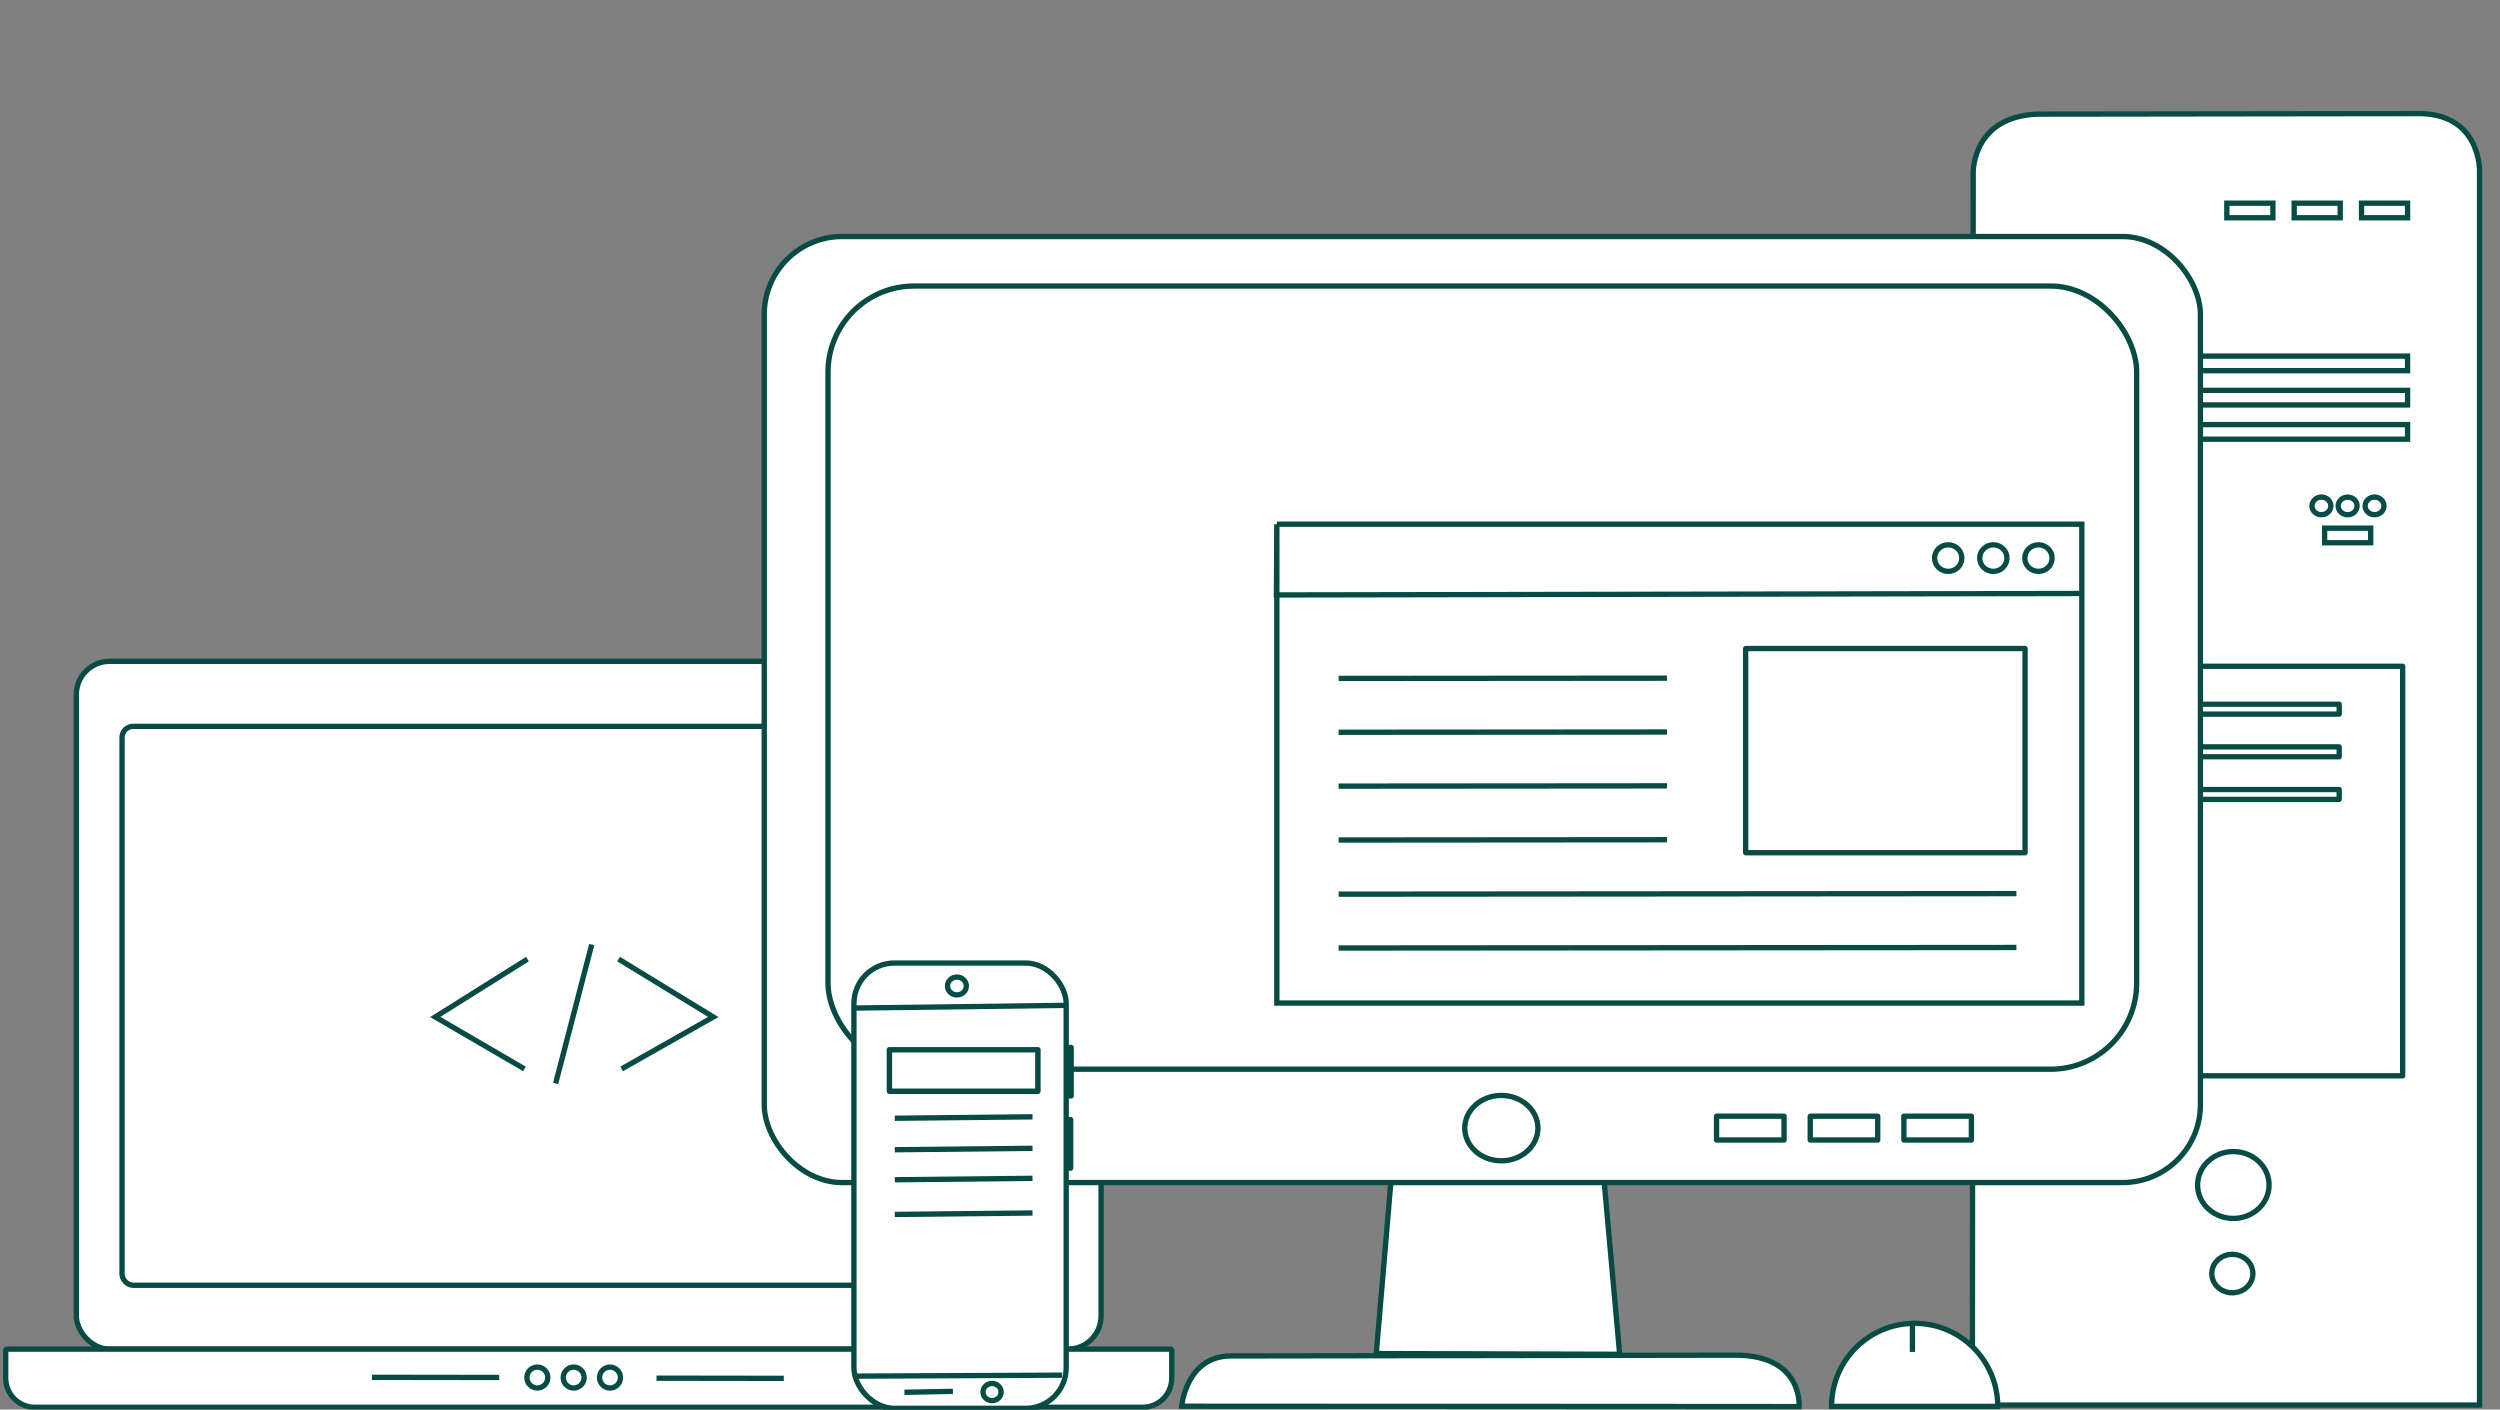 <?xml version="1.0" encoding="UTF-8" standalone="no"?>
<svg
   xmlns:dc="http://purl.org/dc/elements/1.1/"
   xmlns:cc="http://creativecommons.org/ns#"
   xmlns:rdf="http://www.w3.org/1999/02/22-rdf-syntax-ns#"
   xmlns:svg="http://www.w3.org/2000/svg"
   xmlns="http://www.w3.org/2000/svg"
   xmlns:sodipodi="http://sodipodi.sourceforge.net/DTD/sodipodi-0.dtd"
   xmlns:inkscape="http://www.inkscape.org/namespaces/inkscape"
   width="470"
   height="265"
   viewBox="0 0 124.354 70.115"
   version="1.1"
   id="svg340"
   inkscape:version="1.0.2 (e86c870879, 2021-01-15, custom)"
   sodipodi:docname="background.svg">
  <rect x="0" y="0" width="124.354" height="70.115" fill="#808080" stroke="none"/>
  <defs
     id="defs334">
    <inkscape:path-effect
       effect="powerstroke"
       id="path-effect1379"
       is_visible="true"
       lpeversion="1"
       offset_points="0,0.132"
       sort_points="true"
       interpolator_type="CubicBezierJohan"
       interpolator_beta="0.2"
       start_linecap_type="zerowidth"
       linejoin_type="extrp_arc"
       miter_limit="4"
       scale_width="1"
       end_linecap_type="zerowidth" />
    <inkscape:path-effect
       effect="powerstroke"
       id="path-effect1375"
       is_visible="true"
       lpeversion="1"
       offset_points="0,0.132"
       sort_points="true"
       interpolator_type="CubicBezierJohan"
       interpolator_beta="0.2"
       start_linecap_type="zerowidth"
       linejoin_type="extrp_arc"
       miter_limit="4"
       scale_width="1"
       end_linecap_type="zerowidth" />
  </defs>
  <sodipodi:namedview
     id="base"
     pagecolor="#ffffff"
     bordercolor="#666666"
     borderopacity="1.0"
     inkscape:pageopacity="0.0"
     inkscape:pageshadow="2"
     inkscape:zoom="1.979899"
     inkscape:cx="250.54519"
     inkscape:cy="155.17579"
     inkscape:document-units="mm"
     inkscape:current-layer="layer1"
     inkscape:document-rotation="0"
     showgrid="false"
     units="px"
     inkscape:window-width="1920"
     inkscape:window-height="1001"
     inkscape:window-x="-9"
     inkscape:window-y="-9"
     inkscape:window-maximized="1" />
  <g
     inkscape:groupmode="layer"
     id="layer1"
     inkscape:label="merge layer">
    <g
       id="g1624-2"
       style="display:inline;fill:#ffffff;stroke-width:0.265;stroke-miterlimit:4;stroke-dasharray:none"
       transform="translate(-47.427,-0.104)">
      <path
         style="fill:#ffffff;stroke:#074b45;stroke-width:0.265;stroke-linecap:butt;stroke-linejoin:miter;stroke-miterlimit:4;stroke-dasharray:none;stroke-opacity:1"
         d="m 167.578,5.755 -18.442,0.025 c -3.615,-0.082 -3.558,2.906 -3.558,2.906 L 145.538,69.993 h 25.226 V 8.619 c 0,0 0.073,-2.958 -3.186,-2.864"
         id="path417-2"
         sodipodi:nodetypes="ccccccc" />
      <ellipse
         style="fill:#ffffff;stroke:#074b45;stroke-width:0.265;stroke-miterlimit:4;stroke-dasharray:none;stroke-opacity:1"
         id="path441-4"
         cx="158.517"
         cy="59.048"
         rx="1.778"
         ry="1.663" />
      <ellipse
         style="fill:#ffffff;stroke:#074b45;stroke-width:0.265;stroke-miterlimit:4;stroke-dasharray:none;stroke-opacity:1"
         id="path441-5-5"
         cx="158.467"
         cy="63.454"
         rx="1.022"
         ry="0.956" />
      <rect
         style="fill:#ffffff;stroke:#074b45;stroke-width:0.265;stroke-miterlimit:4;stroke-dasharray:none;stroke-opacity:1"
         id="rect463-2"
         width="18.426"
         height="0.726"
         x="148.758"
         y="19.521" />
      <ellipse
         style="fill:#ffffff;stroke:#074b45;stroke-width:0.265;stroke-miterlimit:4;stroke-dasharray:none;stroke-opacity:1"
         id="path441-5-3-3"
         cx="164.202"
         cy="25.27"
         rx="0.469"
         ry="0.439" />
      <ellipse
         style="fill:#ffffff;stroke:#074b45;stroke-width:0.265;stroke-miterlimit:4;stroke-dasharray:none;stroke-opacity:1"
         id="path441-5-3-6-8"
         cx="165.542"
         cy="25.268"
         rx="0.469"
         ry="0.439" />
      <ellipse
         style="fill:#ffffff;stroke:#074b45;stroke-width:0.265;stroke-miterlimit:4;stroke-dasharray:none;stroke-opacity:1"
         id="path441-5-3-9-5"
         cx="162.898"
         cy="25.268"
         rx="0.469"
         ry="0.439" />
      <rect
         style="fill:#ffffff;stroke:#074b45;stroke-width:0.265;stroke-miterlimit:4;stroke-dasharray:none;stroke-opacity:1"
         id="rect463-7-3"
         width="18.426"
         height="0.726"
         x="148.758"
         y="21.225" />
      <rect
         style="fill:#ffffff;stroke:#074b45;stroke-width:0.265;stroke-miterlimit:4;stroke-dasharray:none;stroke-opacity:1"
         id="rect463-7-9-8"
         width="18.426"
         height="0.726"
         x="148.758"
         y="17.817" />
      <rect
         style="fill:#ffffff;stroke:#074b45;stroke-width:0.265;stroke-miterlimit:4;stroke-dasharray:none;stroke-opacity:1"
         id="rect463-7-8-6"
         width="2.291"
         height="0.726"
         x="163.058"
         y="26.376" />
      <rect
         style="fill:#ffffff;stroke:#074b45;stroke-width:0.265;stroke-miterlimit:4;stroke-dasharray:none;stroke-opacity:1"
         id="rect463-7-8-0-9"
         width="2.291"
         height="0.726"
         x="164.893"
         y="10.211" />
      <rect
         style="fill:#ffffff;stroke:#074b45;stroke-width:0.265;stroke-miterlimit:4;stroke-dasharray:none;stroke-opacity:1"
         id="rect463-7-8-0-2-5"
         width="2.291"
         height="0.726"
         x="161.543"
         y="10.211" />
      <rect
         style="fill:#ffffff;stroke:#074b45;stroke-width:0.265;stroke-miterlimit:4;stroke-dasharray:none;stroke-opacity:1"
         id="rect463-7-8-0-2-8-1"
         width="2.291"
         height="0.726"
         x="158.194"
         y="10.211" />
      <rect
         style="fill:#ffffff;stroke:#074b45;stroke-width:0.265;stroke-linecap:round;stroke-linejoin:round;stroke-miterlimit:4;stroke-dasharray:none;stroke-opacity:1"
         id="rect711-1"
         width="17.031"
         height="20.372"
         x="149.909"
         y="33.245" />
      <rect
         style="fill:#ffffff;stroke:#074b45;stroke-width:0.265;stroke-linecap:round;stroke-linejoin:round;stroke-miterlimit:4;stroke-dasharray:none;stroke-opacity:1"
         id="rect711-2-0"
         width="10.715"
         height="0.492"
         x="153.067"
         y="35.134" />
      <rect
         style="fill:#ffffff;stroke:#074b45;stroke-width:0.265;stroke-linecap:round;stroke-linejoin:round;stroke-miterlimit:4;stroke-dasharray:none;stroke-opacity:1"
         id="rect711-2-7-9"
         width="10.715"
         height="0.492"
         x="153.067"
         y="37.255" />
      <rect
         style="fill:#ffffff;stroke:#074b45;stroke-width:0.265;stroke-linecap:round;stroke-linejoin:round;stroke-miterlimit:4;stroke-dasharray:none;stroke-opacity:1"
         id="rect711-2-7-3-0"
         width="10.715"
         height="0.492"
         x="153.067"
         y="39.377" />
    </g>
    <rect
       id="rect1816-5-3"
       stroke="#7510f7"
       stroke-width="2.081"
       fill="#ffffff"
       x="3.797"
       y="32.896"
       width="50.973"
       height="34.213"
       rx="1.652"
       style="display:inline;fill:#ffffff;fill-rule:evenodd;stroke:#074b45;stroke-width:0.265;stroke-miterlimit:4;stroke-dasharray:none;stroke-opacity:1" />
    <path
       d="m 0.284,67.176 v 1.378 c 0,0.797 0.648,1.446 1.445,1.446 H 56.839 c 0.797,0 1.445,-0.648 1.445,-1.446 v -1.378 c 0,-0.037 -0.03,-0.067 -0.069,-0.067 H 0.352 c -0.039,0 -0.068,0.03 -0.068,0.067 z"
       id="path1818-9-7"
       stroke="#7510f7"
       stroke-width="2.081"
       fill="#ffffff"
       style="display:inline;fill:#ffffff;fill-opacity:1;fill-rule:evenodd;stroke:#074b45;stroke-width:0.265;stroke-miterlimit:4;stroke-dasharray:none;stroke-opacity:1" />
    <rect
       id="Screen-2-0"
       stroke="#7510f7"
       stroke-width="2.081"
       fill="#ffffff"
       x="6.07"
       y="36.131"
       width="46.387"
       height="27.801"
       rx="0.551"
       style="display:inline;fill:#ffffff;fill-rule:evenodd;stroke:#074b45;stroke-width:0.265;stroke-miterlimit:4;stroke-dasharray:none;stroke-opacity:1" />
    <circle
       style="display:inline;fill:#ffffff;fill-opacity:1;stroke:#074b45;stroke-width:0.265;stroke-linecap:round;stroke-linejoin:round;stroke-miterlimit:4;stroke-dasharray:none;stroke-opacity:1"
       id="path1236-4"
       cx="28.535"
       cy="68.522"
       r="0.52" />
    <circle
       style="display:inline;fill:#ffffff;fill-opacity:1;stroke:#074b45;stroke-width:0.265;stroke-linecap:round;stroke-linejoin:round;stroke-miterlimit:4;stroke-dasharray:none;stroke-opacity:1"
       id="path1236-0-0"
       cx="30.342"
       cy="68.522"
       r="0.52" />
    <circle
       style="display:inline;fill:#ffffff;fill-opacity:1;stroke:#074b45;stroke-width:0.265;stroke-linecap:round;stroke-linejoin:round;stroke-miterlimit:4;stroke-dasharray:none;stroke-opacity:1"
       id="path1236-8-9"
       cx="26.728"
       cy="68.522"
       r="0.52" />
    <path
       style="display:inline;fill:#ffffff;stroke:#074b45;stroke-width:0.265;stroke-linecap:butt;stroke-linejoin:miter;stroke-miterlimit:4;stroke-dasharray:none;stroke-opacity:1"
       d="m 32.657,68.553 c 6.33,0.009 6.33,0.009 6.33,0.009 l -3.034,-0.004 z"
       id="path1323-7"
       sodipodi:nodetypes="cccc" />
    <path
       style="display:inline;fill:#ffffff;stroke:#074b45;stroke-width:0.265;stroke-linecap:butt;stroke-linejoin:miter;stroke-miterlimit:4;stroke-dasharray:none;stroke-opacity:1"
       d="m 18.501,68.51 c 6.33,0.009 6.33,0.009 6.33,0.009 l -3.034,-0.004 z"
       id="path1323-4-9"
       sodipodi:nodetypes="cccc" />
    <path
       style="display:inline;fill:#ffffff;stroke:#074b45;stroke-width:0.265;stroke-linecap:butt;stroke-linejoin:miter;stroke-miterlimit:4;stroke-dasharray:none;stroke-opacity:1"
       d="m 58.779,69.948 c 0,0 0.219,-2.497 2.451,-2.5 l 25.085,-0.039 c 3.388,-0.005 3.175,2.558 3.175,2.558 l -2.042,-0.003 z"
       id="path2121-1"
       sodipodi:nodetypes="cscccc" />
    <path
       style="display:inline;fill:#ffffff;stroke:#074b45;stroke-width:0.265;stroke-linecap:butt;stroke-linejoin:miter;stroke-miterlimit:4;stroke-dasharray:none;stroke-opacity:1"
       d="m 68.458,67.328 0.747,-8.769 10.562,-0.087 0.797,8.892 -12.106,-0.036"
       id="path2123-4" />
    <rect
       style="display:inline;fill:#ffffff;stroke:#074b45;stroke-width:0.265;stroke-linecap:round;stroke-linejoin:round;stroke-miterlimit:4;stroke-dasharray:none;stroke-opacity:1"
       id="rect2151-5"
       width="71.437"
       height="47.058"
       x="38.015"
       y="11.765"
       ry="3.874" />
    <rect
       style="display:inline;fill:#ffffff;stroke:#074b45;stroke-width:0.265;stroke-linecap:round;stroke-linejoin:round;stroke-miterlimit:4;stroke-dasharray:none;stroke-opacity:1"
       id="rect2153-0"
       width="65.094"
       height="38.957"
       x="41.187"
       y="14.228"
       ry="4.282" />
    <ellipse
       style="display:inline;fill:#ffffff;stroke:#074b45;stroke-width:0.265;stroke-linecap:round;stroke-linejoin:round;stroke-miterlimit:4;stroke-dasharray:none;stroke-opacity:1"
       id="path2155-2"
       cx="74.679"
       cy="56.115"
       rx="1.819"
       ry="1.626" />
    <rect
       style="display:inline;fill:#ffffff;stroke:#074b45;stroke-width:0.265;stroke-linecap:round;stroke-linejoin:round;stroke-miterlimit:4;stroke-dasharray:none;stroke-opacity:1"
       id="rect2157-8"
       width="3.357"
       height="1.184"
       x="94.703"
       y="55.523"
       ry="0" />
    <rect
       style="display:inline;fill:#ffffff;stroke:#074b45;stroke-width:0.265;stroke-linecap:round;stroke-linejoin:round;stroke-miterlimit:4;stroke-dasharray:none;stroke-opacity:1"
       id="rect2157-7-2"
       width="3.357"
       height="1.184"
       x="90.044"
       y="55.523"
       ry="0" />
    <rect
       style="display:inline;fill:#ffffff;stroke:#074b45;stroke-width:0.265;stroke-linecap:round;stroke-linejoin:round;stroke-miterlimit:4;stroke-dasharray:none;stroke-opacity:1"
       id="rect2157-7-7-6"
       width="3.357"
       height="1.184"
       x="85.384"
       y="55.523"
       ry="0" />
    <path
       d="m 95.238,69.956 c 2.283,0 4.133,0 4.133,0 0,-2.281 -1.85,-4.13 -4.133,-4.13 -2.283,0 -4.133,1.849 -4.133,4.13 0,0 1.85,0 4.133,0 z"
       id="path1927-3-0"
       stroke="#7510f7"
       stroke-width="2.081"
       fill="#ffffff"
       style="display:inline;fill:#ffffff;fill-rule:evenodd;stroke:#074b45;stroke-width:0.265;stroke-miterlimit:4;stroke-dasharray:none;stroke-opacity:1" />
    <path
       style="display:inline;fill:#ffffff;stroke:#074b45;stroke-width:0.265;stroke-linecap:butt;stroke-linejoin:miter;stroke-miterlimit:4;stroke-dasharray:none;stroke-opacity:1"
       d="m 95.128,67.248 c 0,-1.313 0,-1.336 0,-1.336 z"
       id="path1100-6" />
    <rect
       style="display:inline;fill:#ffffff;fill-opacity:1;stroke:#074b45;stroke-width:0.265;stroke-linecap:round;stroke-linejoin:round;stroke-miterlimit:4;stroke-dasharray:none;stroke-opacity:1"
       id="rect1581-2"
       width="10.558"
       height="22.151"
       x="42.475"
       y="47.903"
       ry="2.014" />
    <path
       style="display:inline;fill:#ffffff;stroke:#074b45;stroke-width:0.265;stroke-linecap:butt;stroke-linejoin:miter;stroke-miterlimit:4;stroke-dasharray:none;stroke-opacity:1"
       d="M 42.445,50.143 52.941,50.009"
       id="path1605-4" />
    <ellipse
       style="display:inline;fill:#ffffff;fill-opacity:1;stroke:#074b45;stroke-width:0.265;stroke-linecap:round;stroke-linejoin:round;stroke-miterlimit:4;stroke-dasharray:none;stroke-opacity:1"
       id="path1607-3"
       cx="47.599"
       cy="49.045"
       rx="0.468"
       ry="0.444" />
    <rect
       style="display:inline;fill:#ffffff;fill-opacity:1;stroke:#074b45;stroke-width:0.265;stroke-linecap:round;stroke-linejoin:round;stroke-miterlimit:4;stroke-dasharray:none;stroke-opacity:1"
       id="rect1609-0"
       width="0.142"
       height="2.41"
       x="53.139"
       y="52.104" />
    <rect
       style="display:inline;fill:#ffffff;fill-opacity:1;stroke:#074b45;stroke-width:0.265;stroke-linecap:round;stroke-linejoin:round;stroke-miterlimit:4;stroke-dasharray:none;stroke-opacity:1"
       id="rect1609-2-9"
       width="0.142"
       height="2.41"
       x="53.115"
       y="55.695" />
    <path
       style="display:inline;fill:#ffffff;stroke:#074b45;stroke-width:0.265;stroke-linecap:butt;stroke-linejoin:miter;stroke-miterlimit:4;stroke-dasharray:none;stroke-opacity:1"
       d="m 42.626,68.451 10.205,-0.047"
       id="path1631-7" />
    <path
       style="display:inline;fill:#ffffff;stroke:#074b45;stroke-width:0.265;stroke-linecap:butt;stroke-linejoin:miter;stroke-miterlimit:4;stroke-dasharray:none;stroke-opacity:1"
       d="m 44.989,69.255 c 2.41,-0.047 2.41,-0.047 2.41,-0.047"
       id="path1633-5" />
    <ellipse
       style="display:inline;fill:#ffffff;fill-opacity:1;stroke:#074b45;stroke-width:0.265;stroke-linecap:round;stroke-linejoin:round;stroke-miterlimit:4;stroke-dasharray:none;stroke-opacity:1"
       id="path1635-5"
       cx="49.347"
       cy="69.243"
       rx="0.451"
       ry="0.427" />
    <path
       style="display:inline;fill:#ffffff;stroke:#074b45;stroke-width:0.265;stroke-linecap:butt;stroke-linejoin:miter;stroke-miterlimit:4;stroke-dasharray:none;stroke-opacity:1"
       d="M 63.512,26.075 H 103.553 V 49.894 H 63.512 V 26.075 l -0.021,3.519 40.001,-0.073"
       id="path1371-6"
       sodipodi:nodetypes="ccccccc" />
    <ellipse
       style="display:inline;fill:#ffffff;fill-opacity:1;stroke:#074b45;stroke-width:0.265;stroke-linecap:round;stroke-linejoin:round;stroke-miterlimit:4;stroke-dasharray:none;stroke-opacity:1"
       id="path1389-3"
       cx="101.396"
       cy="27.761"
       rx="0.678"
       ry="0.661" />
    <ellipse
       style="display:inline;fill:#ffffff;fill-opacity:1;stroke:#074b45;stroke-width:0.265;stroke-linecap:round;stroke-linejoin:round;stroke-miterlimit:4;stroke-dasharray:none;stroke-opacity:1"
       id="path1389-6-6"
       cx="99.152"
       cy="27.761"
       rx="0.678"
       ry="0.661" />
    <ellipse
       style="display:inline;fill:#ffffff;fill-opacity:1;stroke:#074b45;stroke-width:0.265;stroke-linecap:round;stroke-linejoin:round;stroke-miterlimit:4;stroke-dasharray:none;stroke-opacity:1"
       id="path1389-0-7"
       cx="96.907"
       cy="27.761"
       rx="0.678"
       ry="0.661" />
    <rect
       style="display:inline;fill:#ffffff;fill-opacity:1;stroke:#074b45;stroke-width:0.265;stroke-linecap:round;stroke-linejoin:round;stroke-miterlimit:4;stroke-dasharray:none;stroke-opacity:1"
       id="rect1420-6"
       width="13.898"
       height="10.156"
       x="86.831"
       y="32.26" />
    <path
       style="display:inline;fill:#ffffff;stroke:#074b45;stroke-width:0.265;stroke-linecap:butt;stroke-linejoin:miter;stroke-miterlimit:4;stroke-dasharray:none;stroke-opacity:1"
       d="m 66.586,36.425 16.335,-0.013"
       id="path1426-0" />
    <path
       style="display:inline;fill:#ffffff;stroke:#074b45;stroke-width:0.265;stroke-linecap:butt;stroke-linejoin:miter;stroke-miterlimit:4;stroke-dasharray:none;stroke-opacity:1"
       d="m 66.586,33.746 16.335,-0.013"
       id="path1426-3-9-4" />
    <path
       style="display:inline;fill:#ffffff;stroke:#074b45;stroke-width:0.265;stroke-linecap:butt;stroke-linejoin:miter;stroke-miterlimit:4;stroke-dasharray:none;stroke-opacity:1"
       d="M 66.586,41.784 82.922,41.771"
       id="path1426-3-4-3" />
    <path
       style="display:inline;fill:#ffffff;stroke:#074b45;stroke-width:0.265;stroke-linecap:butt;stroke-linejoin:miter;stroke-miterlimit:4;stroke-dasharray:none;stroke-opacity:1"
       d="M 66.586,44.477 100.3,44.45"
       id="path1426-9-8" />
    <path
       style="display:inline;fill:#ffffff;stroke:#074b45;stroke-width:0.265;stroke-linecap:butt;stroke-linejoin:miter;stroke-miterlimit:4;stroke-dasharray:none;stroke-opacity:1"
       d="M 66.586,47.156 100.3,47.13"
       id="path1426-9-2-7" />
    <path
       style="display:inline;fill:#ffffff;stroke:#074b45;stroke-width:0.265;stroke-linecap:butt;stroke-linejoin:miter;stroke-miterlimit:4;stroke-dasharray:none;stroke-opacity:1"
       d="m 66.586,39.104 16.335,-0.013"
       id="path1426-3-4-6-1" />
    <path
       style="display:inline;fill:#ffffff;stroke:#074b45;stroke-width:0.265;stroke-linecap:butt;stroke-linejoin:miter;stroke-miterlimit:4;stroke-dasharray:none;stroke-opacity:1"
       d="m 26.235,47.708 -4.585,2.878 4.439,2.585"
       id="path1555-41" />
    <path
       style="display:inline;fill:#ffffff;stroke:#074b45;stroke-width:0.265;stroke-linecap:butt;stroke-linejoin:miter;stroke-miterlimit:4;stroke-dasharray:none;stroke-opacity:1"
       d="m 29.433,46.986 -1.796,6.908"
       id="path1557-3"
       sodipodi:nodetypes="cc" />
    <path
       style="display:inline;fill:#ffffff;stroke:#074b45;stroke-width:0.265;stroke-linecap:butt;stroke-linejoin:miter;stroke-miterlimit:4;stroke-dasharray:none;stroke-opacity:1"
       d="m 30.769,47.708 4.71,2.878 -4.56,2.585"
       id="path1555-4-1" />
    <rect
       style="display:inline;fill:#ffffff;stroke:#074b45;stroke-width:0.271;stroke-linecap:round;stroke-linejoin:round;stroke-miterlimit:4;stroke-dasharray:none"
       id="rect1157-3"
       width="7.387"
       height="2.065"
       x="44.24"
       y="52.217" />
    <path
       style="display:inline;fill:#ffffff;stroke:#074b45;stroke-width:0.265px;stroke-linecap:butt;stroke-linejoin:miter;stroke-opacity:1"
       d="m 44.508,55.624 6.851,-0.071"
       id="path1179-9" />
    <path
       style="display:inline;fill:#ffffff;stroke:#074b45;stroke-width:0.265px;stroke-linecap:butt;stroke-linejoin:miter;stroke-opacity:1"
       d="m 44.508,57.19 6.851,-0.071"
       id="path1179-3-0" />
    <path
       style="display:inline;fill:#ffffff;stroke:#074b45;stroke-width:0.265px;stroke-linecap:butt;stroke-linejoin:miter;stroke-opacity:1"
       d="m 44.508,58.683 6.851,-0.071"
       id="path1179-3-9-6" />
    <path
       style="display:inline;fill:#ffffff;stroke:#074b45;stroke-width:0.265px;stroke-linecap:butt;stroke-linejoin:miter;stroke-opacity:1"
       d="m 44.508,60.408 6.851,-0.071"
       id="path1179-3-5-8" />
  </g>
</svg>
